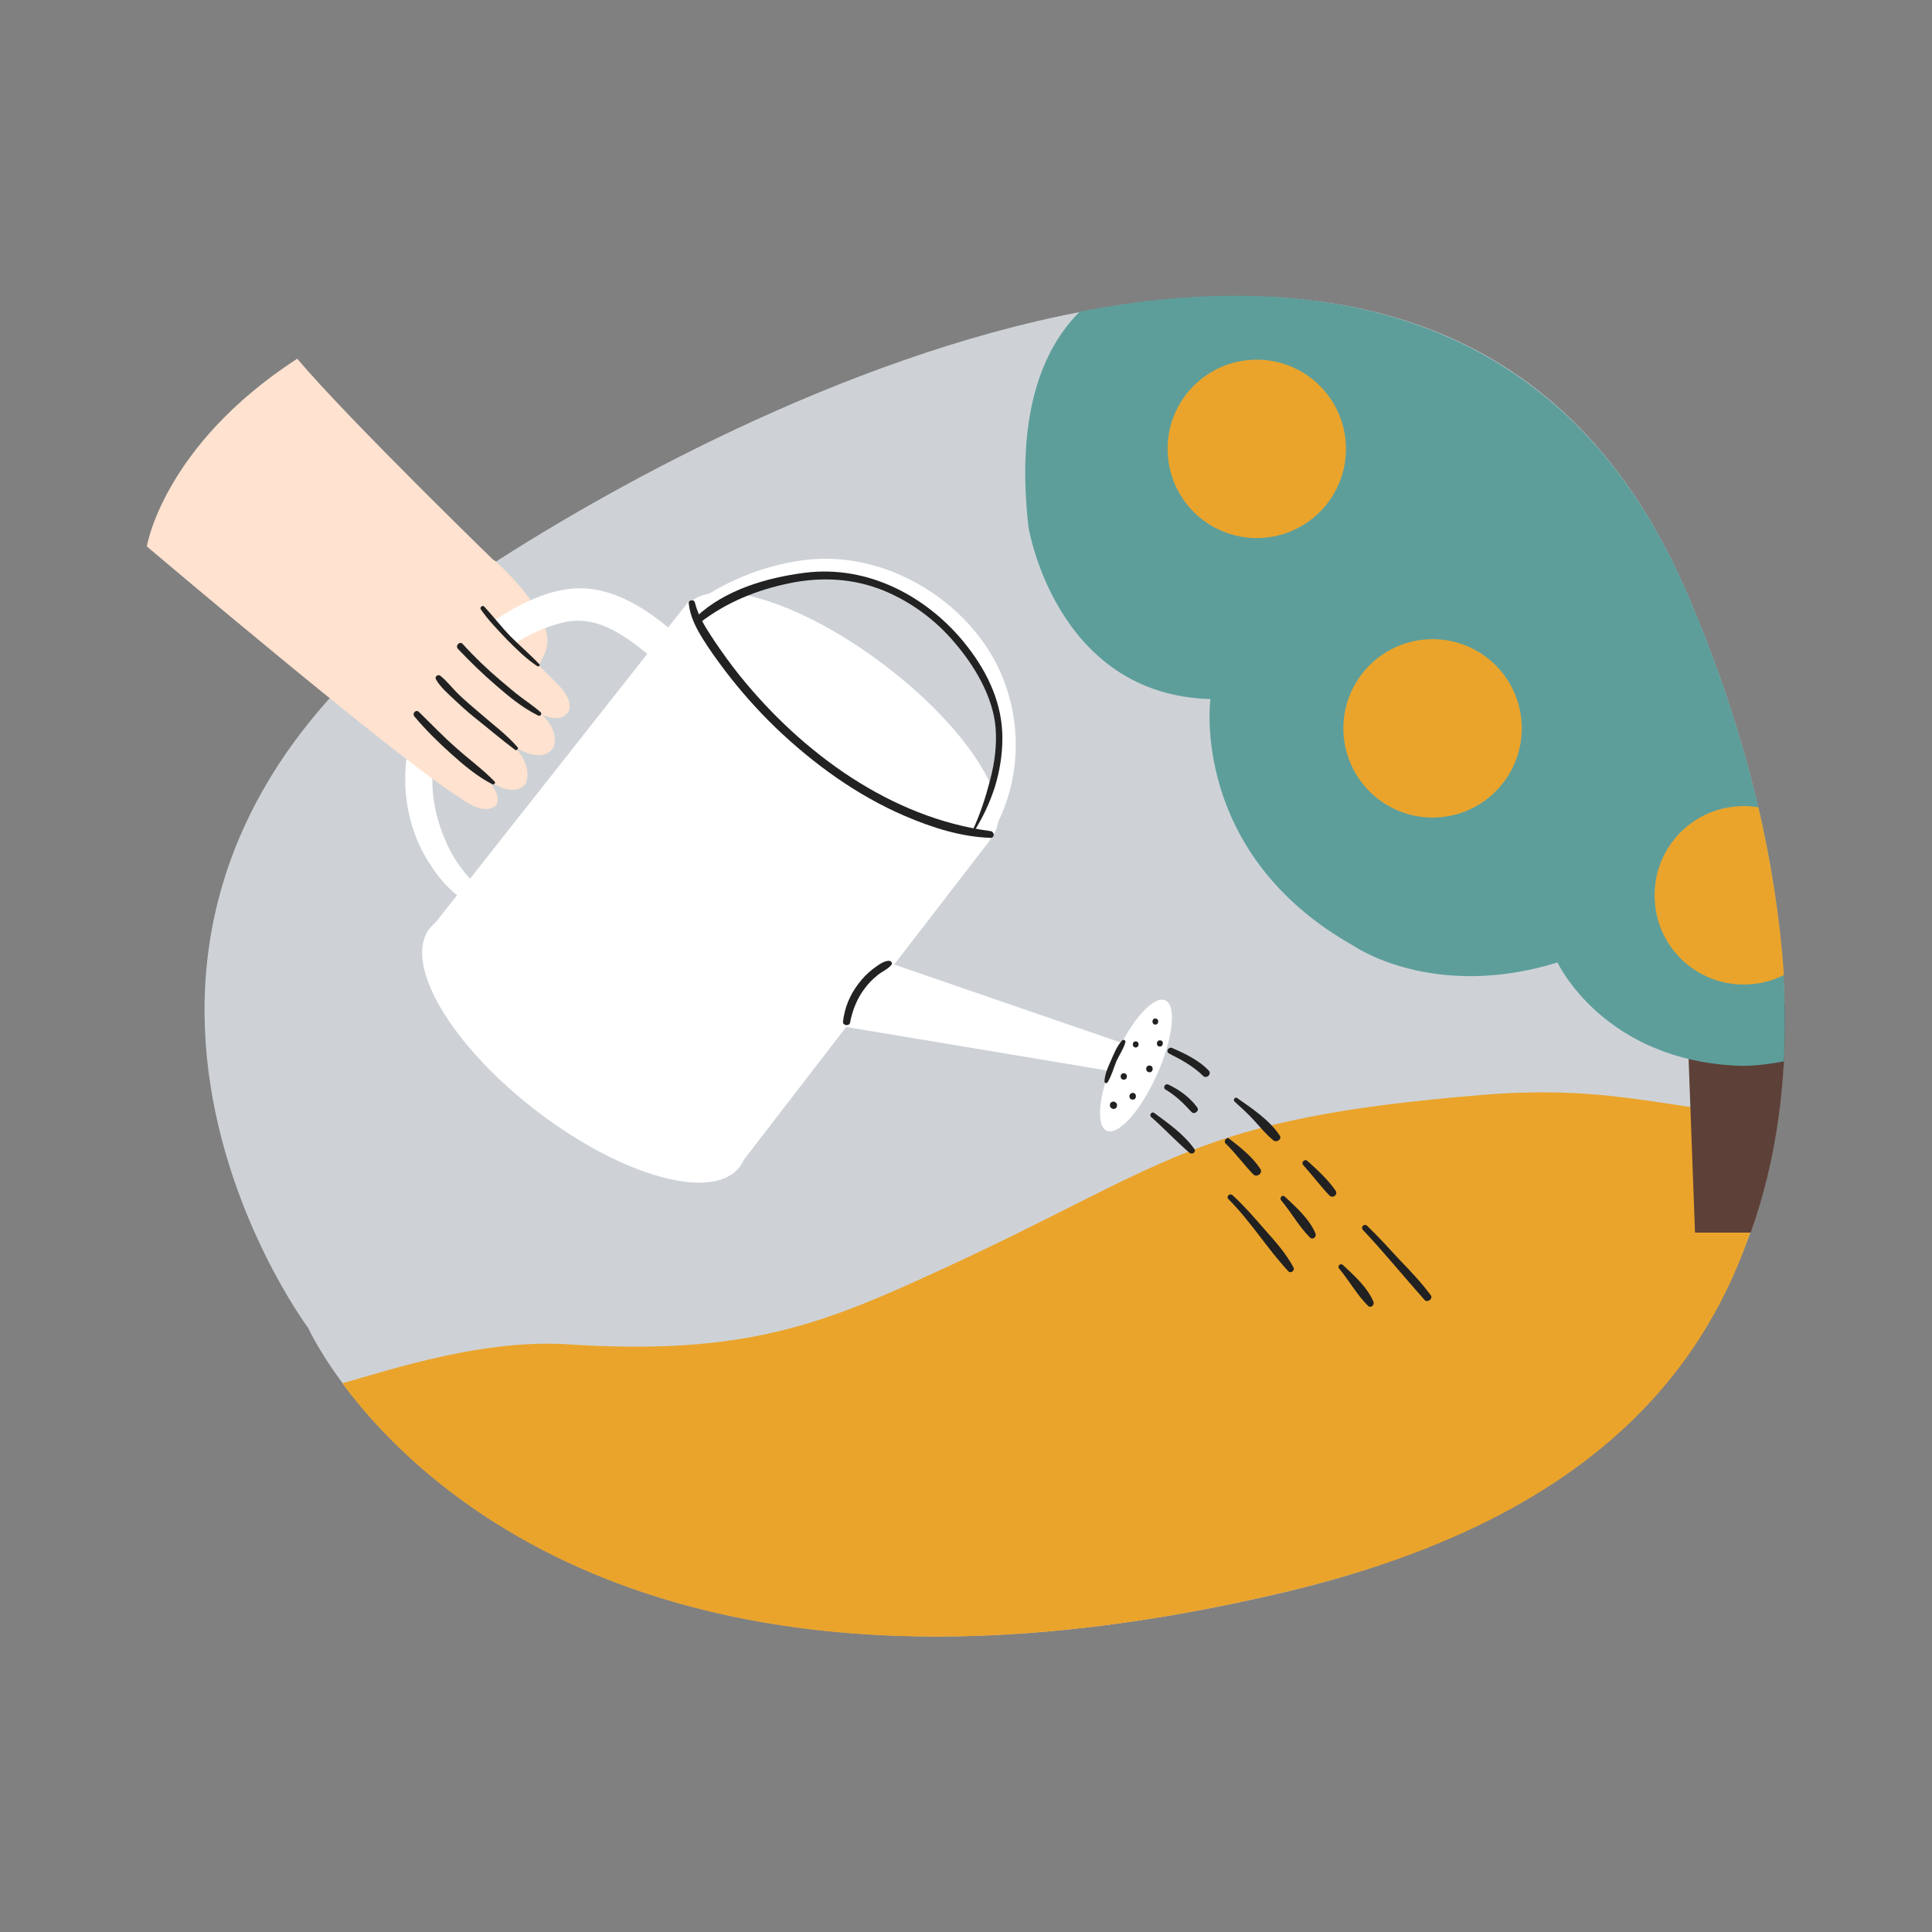 <?xml version="1.0" encoding="utf-8"?>
<!-- Generator: Adobe Illustrator 24.0.0, SVG Export Plug-In . SVG Version: 6.00 Build 0)  -->
<svg version="1.1" id="Capa_1" xmlns="http://www.w3.org/2000/svg" xmlns:xlink="http://www.w3.org/1999/xlink" x="0px" y="0px"
	 viewBox="0 0 600 600" style="enable-background:new 0 0 600 600;" xml:space="preserve">
<rect x="0" y="0" width="600" height="600" fill="#808080" stroke="none"/>
<style type="text/css">
	.st0{fill:#CED2D6;}
	.st1{fill:#FFFFFF;}
	.st2{clip-path:url(#SVGID_2_);fill:#FFD5BD;}
	.st3{fill:#EAA42C;}
	.st4{fill:#5D9E9B;}
	.st5{fill:#FFE2CF;}
	.st6{fill:#5D9D9A;}
	.st7{fill:#212121;}
	.st8{fill:#FFC5B8;}
	.st9{fill:#FFFFFF;stroke:#222222;stroke-width:5.533;stroke-miterlimit:10;}
	.st10{fill:#222222;}
	.st11{fill:#EAA29B;}
	.st12{fill:#F4B6AB;}
	.st13{fill:#FFEBC7;}
	.st14{fill:#5D4037;}
	.st15{fill:none;stroke:#5D4037;stroke-width:16.256;stroke-linecap:round;stroke-miterlimit:10;}
	.st16{fill:#DFA26F;}
	.st17{fill:#E4E6E8;}
	.st18{fill:#FFD56C;}
	.st19{fill:#F3A94A;}
	.st20{fill:#FFFFFF;stroke:#222222;stroke-width:2.325;stroke-miterlimit:10;}
	.st21{fill:none;stroke:#5D4037;stroke-width:6.83;stroke-linecap:round;stroke-miterlimit:10;}
	.st22{fill:#FFCFCF;}
	.st23{fill:none;stroke:#212121;stroke-width:5.204;stroke-miterlimit:10;}
	.st24{fill:none;stroke:#212121;stroke-width:5.168;stroke-miterlimit:10;}
	.st25{fill:#333333;}
	.st26{fill:#FC8775;}
	.st27{clip-path:url(#SVGID_4_);fill:#FFD5BD;}
	.st28{fill:#FFEACC;}
	.st29{fill:#FFD86C;}
	.st30{fill:#77554D;}
	.st31{fill:#F9C953;}
	.st32{fill:#EFEFEF;}
	.st33{fill:#F7AB3E;}
	.st34{fill:#FFD0B6;}
	.st35{fill:none;stroke:#F7AB3E;stroke-width:11.534;stroke-miterlimit:10;}
	.st36{fill:#DDAD7A;}
	.st37{fill:#D3965F;}
	.st38{fill:#7F5D57;}
	.st39{fill:#FFD6C2;}
	.st40{fill:none;stroke:#333333;stroke-width:4.799;stroke-miterlimit:10;}
	.st41{enable-background:new    ;}
	.st42{clip-path:url(#SVGID_6_);}
	.st43{fill:none;stroke:#5D4037;stroke-width:30.501;stroke-linecap:round;stroke-miterlimit:10;}
	.st44{fill:none;stroke:#5D4037;stroke-width:12.065;stroke-linecap:round;stroke-miterlimit:10;}
	.st45{clip-path:url(#SVGID_8_);}
	.st46{clip-path:url(#SVGID_10_);fill:none;stroke:#FFD86C;stroke-width:28.114;stroke-miterlimit:10;}
	.st47{fill:#EAEAEA;}
</style>
<g>
	<path class="st0" d="M95.7,412.4c0,0-99.7-133.5,51.9-233.8c78.2-51.8,299.5-167.4,375.1,2.9c34.1,76.8,85.4,263.1-123.1,312.8
		C158.3,551.8,95.7,412.4,95.7,412.4z"/>
	<path class="st3" d="M551.9,346.3c-31.2-0.7-49.3-9.7-91.1-6.3c-90.6,7.3-97,21.4-168.1,54.1c-36.5,16.8-60.7,27-116.2,23.4
		c-26.2-1.7-54,7.5-70.2,12.1c26.2,35.3,105.8,109.5,293.3,64.7C510.8,467.8,543.6,407.7,551.9,346.3z"/>
	<path class="st5" d="M153.3,173.8c0,0,20.1,17.3,16.2,28.3c-0.8,2.2-4.3,8.3-4.3,8.3l-16.9-18.7L153.3,173.8z"/>
	<polygon class="st1" points="134.7,287.2 228.3,363.7 307.7,260.6 213.7,187 	"/>
	
		<ellipse transform="matrix(0.61 -0.793 0.793 0.61 -187.113 270.699)" class="st1" cx="181.3" cy="325.4" rx="24.6" ry="60.7"/>
	
		<ellipse transform="matrix(0.601 -0.799 0.799 0.601 -74.902 297.781)" class="st1" cx="260.9" cy="223.9" rx="22.2" ry="59.4"/>
	<polygon class="st1" points="256,317.8 347.7,333.1 352.8,325.4 269.1,296.6 	"/>
	
		<ellipse transform="matrix(0.41 -0.912 0.912 0.41 -93.638 516.994)" class="st1" cx="352.8" cy="330.9" rx="22.2" ry="7.1"/>
	<g>
		<path class="st1" d="M152.6,279.7c-0.9-0.7-1.7-1.3-2.5-2.1c-0.9-0.8-1.4-1.8-2.3-2.7c-1.5-1.7-3.1-3.3-4.4-5.1
			c-2.7-3.5-4.7-7.5-6.2-11.6c-3.2-8.6-3.9-17.9-1.5-26.7c2.4-9.1,7.6-17.2,14.3-23.8c6.9-6.7,15.9-12.4,25.4-14.5
			c11.8-2.5,21.3,6.4,30,13.4c2.1,1.7,5.1,2.1,7.2,0c1.9-1.9,2-5.3,0-7.2c-8.8-8.3-20.2-16.8-32.8-16.7c-6.6,0.1-13,2.5-18.8,5.5
			c-5,2.6-9.7,5.9-14,9.6c-16.8,14.5-25.6,37.4-18.9,59.1c1.8,5.8,4.8,11.1,8.6,15.9c1.8,2.2,3.8,4.1,6.1,5.9c2.3,1.8,5.3,2.9,7.9,4
			C152.4,283.4,154,280.8,152.6,279.7L152.6,279.7z"/>
	</g>
	<path class="st5" d="M92.3,111.4c16.4,19.4,64,65.5,64,65.5s-8.3,9.4-5.6,12.6c2.7,3.3,22.2,22.7,22.2,22.7
		c5.8,5.6,3.6,8.9,3.6,8.9c-2.8,3.9-8.3,0.7-8.3,0.7c6.3,6.1,3.5,10.6,3.5,10.6c-3.9,5.2-12.1-0.7-12.1-0.7
		c6.6,7.2,3.5,11.9,3.5,11.9c-3.9,4.4-11.4-1.2-11.4-1.2c4.7,5.7,2.2,7.8,2.2,7.8c-3.8,3.3-10.6-2.2-10.6-2.2
		c-17.5-10.3-97.7-78.3-97.7-78.3S50.6,138.5,92.3,111.4z"/>
	<g>
		<path class="st7" d="M153.6,242.7c-3.7-3.8-8.1-7-12-10.5c-4-3.5-7.7-7.4-11.5-11.1c-0.9-0.9-2.2,0.4-1.4,1.4
			c3.5,4.2,7.4,8,11.5,11.7c3.8,3.4,8.2,7.1,12.8,9.4C153.5,243.7,154,243.1,153.6,242.7L153.6,242.7z"/>
	</g>
	<g>
		<path class="st7" d="M160.7,232c-3.6-4.1-8-7.3-12.1-10.9c-2-1.7-4-3.4-6-5.3c-2-1.9-3.7-4.2-5.8-5.9c-0.7-0.6-1.9,0.1-1.4,1.1
			c1.3,2.3,3.6,4.3,5.5,6.1c2,1.9,4.1,3.8,6.2,5.5c4.3,3.4,8.5,7,12.9,10.3C160.6,233.2,161.1,232.4,160.7,232L160.7,232z"/>
	</g>
	<g>
		<path class="st7" d="M167.9,221.2c-1.9-1.7-4-3.1-6-4.6c-2.3-1.7-4.4-3.6-6.6-5.4c-4.1-3.5-8-7.2-11.6-11.2
			c-0.9-1-2.4,0.5-1.5,1.5c3.8,4,7.7,7.8,11.9,11.4c3.9,3.4,8.3,7,13,9.3C167.7,222.6,168.5,221.7,167.9,221.2L167.9,221.2z"/>
	</g>
	<g>
		<path class="st7" d="M167.5,206.3c-2.8-3-6-5.7-8.9-8.6c-2.9-3-5.4-6.3-8.2-9.3c-0.5-0.6-1.5,0.2-1.1,0.8c2.3,3.4,5.4,6.5,8.2,9.5
			c2.9,2.9,6,6,9.4,8.2C167.4,207.1,167.8,206.6,167.5,206.3L167.5,206.3z"/>
	</g>
	<g>
		<path class="st7" d="M344,336.1c1.2-2,1.8-4.3,2.7-6.5c0.9-2,2.2-3.8,2.8-5.9c0.2-0.6-0.6-1-1-0.6c-1.6,1.7-2.6,4.2-3.5,6.3
			c-0.9,2-1.9,4.2-2,6.4C343,336.4,343.7,336.6,344,336.1L344,336.1z"/>
	</g>
	<g>
		<path class="st7" d="M345.8,344.4c0.2,0,0.3,0,0.4-0.1c0.1,0,0.3-0.1,0.4-0.2c0.1-0.1,0.2-0.2,0.2-0.4c0.1-0.1,0.1-0.3,0.1-0.4
			c0-0.1,0-0.2,0-0.3c-0.1-0.2-0.1-0.4-0.3-0.5c-0.1-0.1-0.2-0.1-0.2-0.2c-0.2-0.1-0.4-0.2-0.6-0.2c-0.2,0-0.3,0-0.4,0.1
			c-0.1,0-0.3,0.1-0.4,0.2c-0.1,0.1-0.2,0.2-0.2,0.4c-0.1,0.1-0.1,0.3-0.1,0.4c0,0.1,0,0.2,0,0.3c0.1,0.2,0.1,0.4,0.3,0.5
			c0.1,0.1,0.2,0.1,0.2,0.2C345.4,344.3,345.6,344.4,345.8,344.4L345.8,344.4z"/>
	</g>
	<g>
		<path class="st7" d="M349,335.3c1.3,0,1.3-2,0-2C347.7,333.3,347.7,335.3,349,335.3L349,335.3z"/>
	</g>
	<g>
		<path class="st7" d="M351.8,341.5c1.3,0,1.3-2.1,0-2.1C350.4,339.5,350.4,341.5,351.8,341.5L351.8,341.5z"/>
	</g>
	<g>
		<path class="st7" d="M357,333c1.3,0,1.3-2.1,0-2.1C355.6,330.9,355.6,333,357,333L357,333z"/>
	</g>
	<g>
		<path class="st7" d="M352.7,325.3c1.2,0,1.2-1.9,0-1.9C351.5,323.4,351.5,325.3,352.7,325.3L352.7,325.3z"/>
	</g>
	<g>
		<path class="st7" d="M360.7,323.2C360.7,323.2,360.7,323.1,360.7,323.2c-0.2-0.1-0.2-0.1-0.3-0.1c-0.1,0-0.2,0-0.4,0
			c-0.1,0-0.2,0-0.2,0.1c-0.1,0-0.2,0.1-0.3,0.2c0,0.1-0.1,0.1-0.1,0.2c0,0.1-0.1,0.1-0.1,0.2c0,0.1,0,0.2,0,0.4
			c0,0.1,0,0.2,0.1,0.3c0,0,0,0.1,0,0.1c0.1,0.1,0.2,0.2,0.3,0.3c0.1,0.1,0.3,0.1,0.5,0.1c0.1,0,0.2,0,0.2,0c0.2,0,0.3-0.1,0.4-0.2
			c0.1-0.1,0.2-0.2,0.2-0.3c0.1-0.1,0.1-0.2,0.1-0.4C361.2,323.7,361,323.3,360.7,323.2L360.7,323.2z"/>
	</g>
	<g>
		<path class="st7" d="M358.8,318.2c1.2,0,1.2-1.9,0-1.9C357.6,316.3,357.6,318.2,358.8,318.2L358.8,318.2z"/>
	</g>
	<g>
		<path class="st10" d="M276.2,298.4c-1.8-0.1-3.8,1.6-5.2,2.6c-1.7,1.3-3.1,2.8-4.4,4.5c-2.7,3.5-4.3,7.5-4.8,11.8
			c-0.1,1.2,1.9,1.5,2.2,0.3c0.7-3.8,2.2-7.6,4.6-10.7c1.1-1.5,2.5-2.9,4-4.1c1.3-1.1,3.4-1.9,4.4-3.4
			C277.1,299,276.7,298.4,276.2,298.4L276.2,298.4z"/>
	</g>
	<g>
		<path class="st7" d="M362,338.4c3.1,1.8,5.6,4.3,8,6.9c0.9,1,2.6-0.3,1.8-1.4c-2.3-3.1-5.4-5.4-9-7.1
			C361.8,336.4,361,337.8,362,338.4L362,338.4z"/>
	</g>
	<g>
		<path class="st7" d="M357.5,346.9c4.1,3.6,7.8,7.6,11.9,11.1c0.8,0.7,2.2-0.2,1.5-1.2c-3.2-4.5-8-7.9-12.5-11.2
			C357.7,345.1,356.8,346.3,357.5,346.9L357.5,346.9z"/>
	</g>
	<g>
		<path class="st7" d="M380.6,355.1c3.1,3,5.6,6.5,8.6,9.6c1.1,1.1,3.1-0.3,2.2-1.7c-2.4-3.7-6.2-6.7-9.7-9.4
			C380.9,353,379.9,354.4,380.6,355.1L380.6,355.1z"/>
	</g>
	<g>
		<path class="st7" d="M383.4,342.1c2.1,1.9,4.2,3.8,6.1,5.9c1.9,2.1,3.7,4.3,5.9,6.1c1,0.9,2.9-0.3,2-1.5
			c-3.2-4.8-8.5-8.3-13.2-11.6C383.6,340.5,382.8,341.6,383.4,342.1L383.4,342.1z"/>
	</g>
	<g>
		<path class="st7" d="M363.1,327.2c3.6,1.8,7.6,4,10.5,6.9c1.1,1.1,2.9-0.6,1.7-1.7c-2.9-3.1-7.3-5.2-11.2-6.9
			C362.9,324.9,361.9,326.6,363.1,327.2L363.1,327.2z"/>
	</g>
	<g>
		<path class="st7" d="M381.5,372.4c6.9,6.9,12,15.3,18.6,22.4c0.8,0.8,2.1-0.2,1.6-1.2c-2.3-4.3-5.6-8-8.8-11.6
			c-3.2-3.7-6.5-7.5-10.1-10.8C381.9,370.4,380.7,371.6,381.5,372.4L381.5,372.4z"/>
	</g>
	<g>
		<path class="st7" d="M397.9,372.8c3.1,3.7,5.5,8.1,8.9,11.5c0.9,0.9,2.2-0.2,1.7-1.3c-1.9-4.5-6-8.1-9.4-11.3
			C398.3,370.8,397.2,372,397.9,372.8L397.9,372.8z"/>
	</g>
	<g>
		<path class="st7" d="M415.9,394c3.1,3.7,5.5,8.1,8.9,11.5c0.9,0.9,2.2-0.2,1.7-1.3c-1.9-4.5-6-8.1-9.4-11.3
			C416.3,392.1,415.2,393.2,415.9,394L415.9,394z"/>
	</g>
	<g>
		<path class="st7" d="M404.8,361.9c2.8,3.1,5.2,6.4,8.1,9.4c1,1,2.7-0.3,1.9-1.5c-2.4-3.5-5.6-6.4-8.7-9.2
			C405.2,359.7,403.9,361,404.8,361.9L404.8,361.9z"/>
	</g>
	<g>
		<path class="st7" d="M423.3,382c6.6,7,12.7,14.5,19.1,21.7c0.9,1,2.8-0.4,1.9-1.5c-2.9-3.9-6.2-7.4-9.6-10.9
			c-3.3-3.6-6.6-7.2-10.1-10.6C423.7,379.8,422.4,381.1,423.3,382L423.3,382z"/>
	</g>
	<g>
		<path class="st1" d="M148.4,287.8c2.1-2.1,3.9-4.7,5.7-7.1c2-2.5,3.9-5,5.9-7.5c1.9-2.4,3.8-4.8,5.7-7.1c1-1.2,1.9-2.4,2.9-3.5
			c1-1.3,1.7-1.7,1.9-3.3c0.1-0.9-1.1-1.7-1.9-1.4c-1.5,0.5-1.8,1.3-2.8,2.6c-0.8,1.1-1.7,2.2-2.6,3.4c-1.9,2.5-3.9,5-5.8,7.6
			c-1.8,2.4-3.6,4.9-5.4,7.4c-1.8,2.5-3.9,5.1-5.3,7.9C146.2,287.6,147.5,288.7,148.4,287.8L148.4,287.8z"/>
	</g>
	<g>
		<path class="st1" d="M178.9,247.9c2.1-2,3.5-4.9,5.3-7.2c1-1.3,2-2.6,3-3.8c0.9-1.1,2.3-2.2,2.9-3.5c0.5-1.2-0.6-2.6-1.9-1.9
			c-1.3,0.8-2.1,2.2-3,3.4c-1,1.3-2,2.6-2.9,3.9c-1.7,2.5-4,5.3-4.9,8.3C177.2,247.9,178.3,248.5,178.9,247.9L178.9,247.9z"/>
	</g>
	<g>
		<path class="st1" d="M216.8,190.1c9.9-4.9,19.8-9.9,30.9-11.6c10.1-1.6,20.4,0.1,29.7,4.2c17.1,7.5,30.3,22.9,32.9,41.7
			c1.5,10.8-0.5,22.2-6.3,31.5c-1.7,2.7,2.7,5.4,4.3,2.5c10.6-18.4,9.3-42-3.1-59.2c-11.8-16.4-32.6-27.2-53-25.5
			c-13.1,1.1-26.3,6.3-36.9,13.9C213.8,188.7,215.1,191,216.8,190.1L216.8,190.1z"/>
	</g>
	<g>
		<path class="st10" d="M213.9,187.4c0.4,4,2.2,7.5,4.3,10.9c2.1,3.4,4.5,6.7,6.9,9.9c4.8,6.3,10.1,12.3,15.8,17.8
			c11.7,11.2,25.2,21,40.1,27.4c8.4,3.6,17.4,6.5,26.6,6.8c1.4,0,1.3-1.9,0-2.1c-31-4.1-58.5-24.3-77.8-48.2
			c-2.8-3.5-5.4-7.1-7.9-10.8c-2.5-3.8-5-7.5-6.1-12C215.6,186.1,213.8,186.2,213.9,187.4L213.9,187.4z"/>
	</g>
	<path class="st14" d="M526.4,382.8h17.3c8.2-22.9,11.1-47.1,10.6-70.9l-30.5,0.4L526.4,382.8z"/>
	<path class="st4" d="M335.3,96.8c-11.9,11.9-19.8,32.4-15.9,66.9c0,0,8.4,52.1,56.5,53.4c0,0-6.5,47.9,44.4,76.6
		c0,0,24.6,17.2,63.4,5.2c0,0,14.2,30.6,56.7,32.1c0,0,5.8,0.2,13.6-1.4c3-56.6-15.9-113.4-31.2-148C486.1,99,413.2,81.6,335.3,96.8
		z"/>
	<circle class="st3" cx="390.3" cy="139.4" r="27.7"/>
	<circle class="st3" cx="444.9" cy="226.2" r="27.7"/>
	<path class="st3" d="M546.1,250.7c-2-0.3-4-0.5-6.1-0.3c-15.3,0.8-27,13.9-26.1,29.2c0.8,15.3,13.9,27,29.2,26.1
		c3.9-0.2,7.6-1.2,10.9-2.9C552.8,284.8,549.9,267.2,546.1,250.7z"/>
	<g>
		<path class="st10" d="M302.5,258.2c5.5-8.7,8.8-18.6,8.8-29c0-10.5-4.4-20.1-10.8-28.3c-12-15.5-30.8-25.6-50.7-23
			c-11.7,1.5-24.7,5.3-33.5,13.6c-0.9,0.8,0.3,2.4,1.3,1.7c8.3-6.3,17.5-10,27.7-12.1c9.9-2,19.7-1.5,29.1,2.3
			c8.5,3.5,16.1,9.1,22,16.1c6.3,7.3,12,16.9,12.8,26.6c0.4,5.4-0.3,10.8-1.7,16.1c-1.4,5.4-3.1,10.7-5.5,15.8
			C302,258.3,302.3,258.5,302.5,258.2L302.5,258.2z"/>
	</g>
</g>
</svg>
